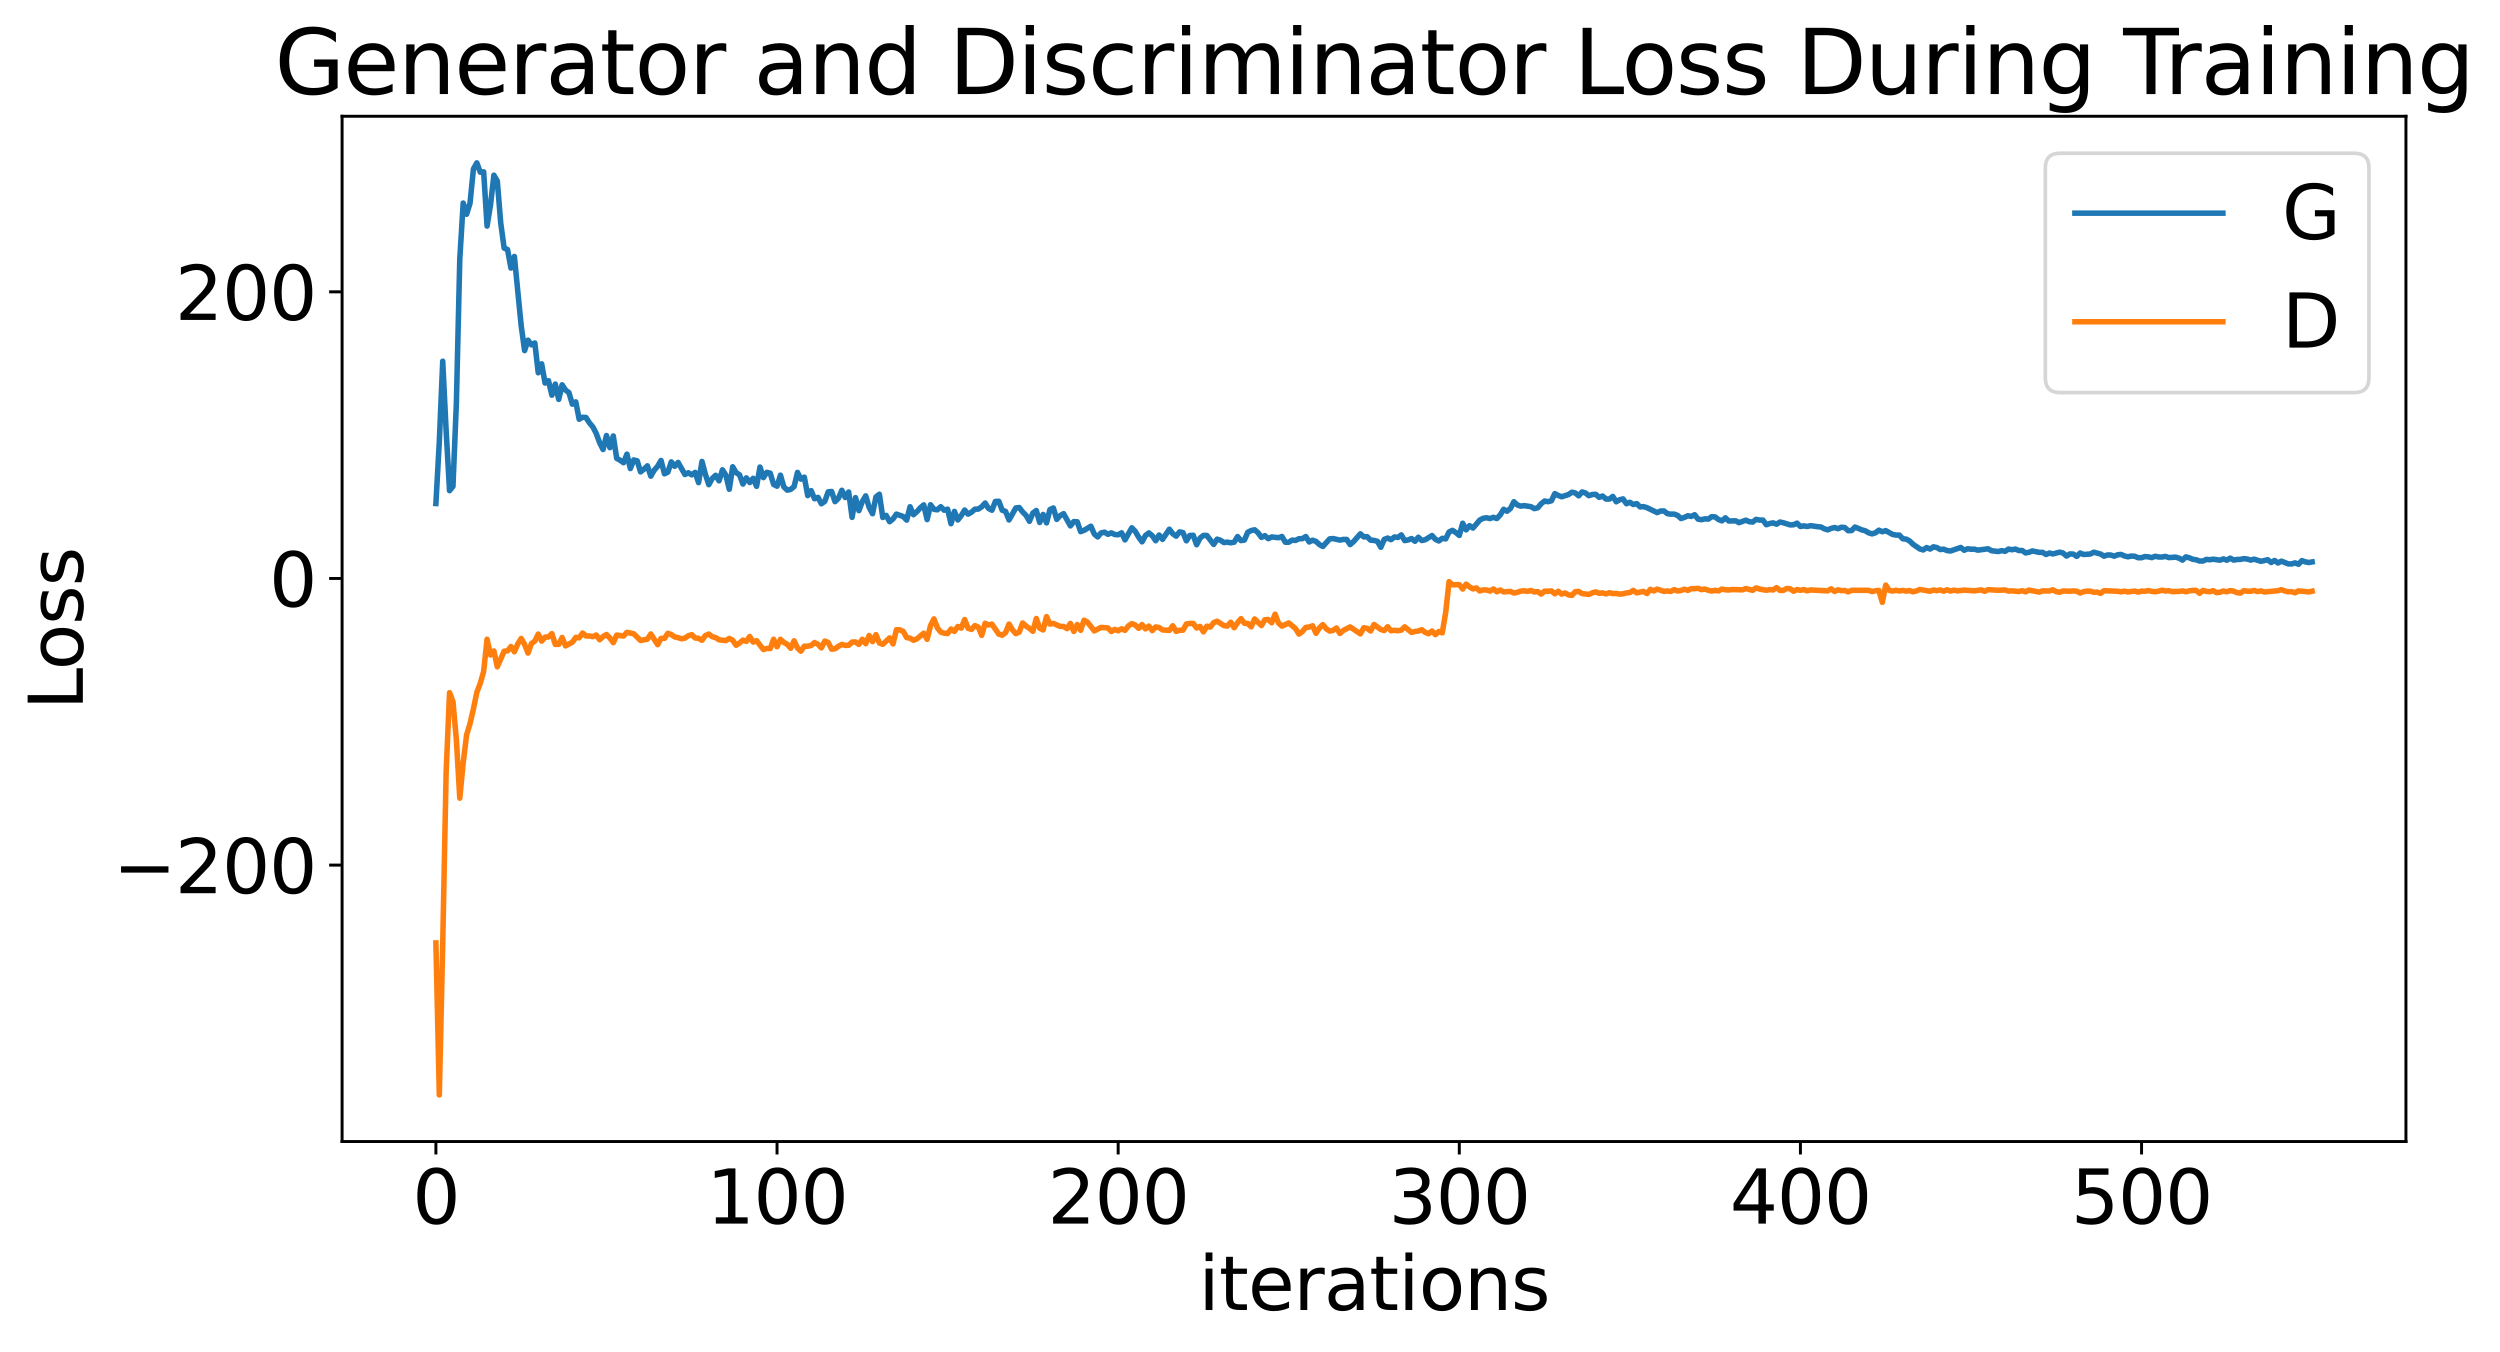 <?xml version="1.0" encoding="utf-8" standalone="no"?>
<!DOCTYPE svg PUBLIC "-//W3C//DTD SVG 1.1//EN"
  "http://www.w3.org/Graphics/SVG/1.1/DTD/svg11.dtd">
<svg xmlns:xlink="http://www.w3.org/1999/xlink" width="675.923pt" height="365.549pt" viewBox="0 0 675.923 365.549" xmlns="http://www.w3.org/2000/svg" version="1.1">
 <defs>
  <style type="text/css">*{stroke-linejoin: round; stroke-linecap: butt}</style>
 </defs>
 <g id="figure_1">
  <g id="patch_1">
   <path d="M 0 365.549 
L 675.923 365.549 
L 675.923 -0 
L 0 -0 
z
" style="fill: #ffffff"/>
  </g>
  <g id="axes_1">
   <g id="patch_2">
    <path d="M 92.491 308.636 
L 650.491 308.636 
L 650.491 31.436 
L 92.491 31.436 
z
" style="fill: #ffffff"/>
   </g>
   <g id="matplotlib.axis_1">
    <g id="xtick_1">
     <g id="line2d_1">
      <defs>
       <path id="m4fc49d8e8e" d="M 0 0 
L 0 3.5 
" style="stroke: #000000; stroke-width: 0.8"/>
      </defs>
      <g>
       <use xlink:href="#m4fc49d8e8e" x="117.854" y="308.636" style="stroke: #000000; stroke-width: 0.8"/>
      </g>
     </g>
     <g id="text_1">
      <!-- 0 -->
      <g transform="translate(111.492 330.833) scale(0.2 -0.2)">
       <defs>
        <path id="DejaVuSans-30" d="M 2034 4250 
Q 1547 4250 1301 3770 
Q 1056 3291 1056 2328 
Q 1056 1369 1301 889 
Q 1547 409 2034 409 
Q 2525 409 2770 889 
Q 3016 1369 3016 2328 
Q 3016 3291 2770 3770 
Q 2525 4250 2034 4250 
z
M 2034 4750 
Q 2819 4750 3233 4129 
Q 3647 3509 3647 2328 
Q 3647 1150 3233 529 
Q 2819 -91 2034 -91 
Q 1250 -91 836 529 
Q 422 1150 422 2328 
Q 422 3509 836 4129 
Q 1250 4750 2034 4750 
z
" transform="scale(0.016)"/>
       </defs>
       <use xlink:href="#DejaVuSans-30"/>
      </g>
     </g>
    </g>
    <g id="xtick_2">
     <g id="line2d_2">
      <g>
       <use xlink:href="#m4fc49d8e8e" x="210.086" y="308.636" style="stroke: #000000; stroke-width: 0.8"/>
      </g>
     </g>
     <g id="text_2">
      <!-- 100 -->
      <g transform="translate(190.998 330.833) scale(0.2 -0.2)">
       <defs>
        <path id="DejaVuSans-31" d="M 794 531 
L 1825 531 
L 1825 4091 
L 703 3866 
L 703 4441 
L 1819 4666 
L 2450 4666 
L 2450 531 
L 3481 531 
L 3481 0 
L 794 0 
L 794 531 
z
" transform="scale(0.016)"/>
       </defs>
       <use xlink:href="#DejaVuSans-31"/>
       <use xlink:href="#DejaVuSans-30" x="63.623"/>
       <use xlink:href="#DejaVuSans-30" x="127.246"/>
      </g>
     </g>
    </g>
    <g id="xtick_3">
     <g id="line2d_3">
      <g>
       <use xlink:href="#m4fc49d8e8e" x="302.317" y="308.636" style="stroke: #000000; stroke-width: 0.8"/>
      </g>
     </g>
     <g id="text_3">
      <!-- 200 -->
      <g transform="translate(283.23 330.833) scale(0.2 -0.2)">
       <defs>
        <path id="DejaVuSans-32" d="M 1228 531 
L 3431 531 
L 3431 0 
L 469 0 
L 469 531 
Q 828 903 1448 1529 
Q 2069 2156 2228 2338 
Q 2531 2678 2651 2914 
Q 2772 3150 2772 3378 
Q 2772 3750 2511 3984 
Q 2250 4219 1831 4219 
Q 1534 4219 1204 4116 
Q 875 4013 500 3803 
L 500 4441 
Q 881 4594 1212 4672 
Q 1544 4750 1819 4750 
Q 2544 4750 2975 4387 
Q 3406 4025 3406 3419 
Q 3406 3131 3298 2873 
Q 3191 2616 2906 2266 
Q 2828 2175 2409 1742 
Q 1991 1309 1228 531 
z
" transform="scale(0.016)"/>
       </defs>
       <use xlink:href="#DejaVuSans-32"/>
       <use xlink:href="#DejaVuSans-30" x="63.623"/>
       <use xlink:href="#DejaVuSans-30" x="127.246"/>
      </g>
     </g>
    </g>
    <g id="xtick_4">
     <g id="line2d_4">
      <g>
       <use xlink:href="#m4fc49d8e8e" x="394.548" y="308.636" style="stroke: #000000; stroke-width: 0.8"/>
      </g>
     </g>
     <g id="text_4">
      <!-- 300 -->
      <g transform="translate(375.461 330.833) scale(0.2 -0.2)">
       <defs>
        <path id="DejaVuSans-33" d="M 2597 2516 
Q 3050 2419 3304 2112 
Q 3559 1806 3559 1356 
Q 3559 666 3084 287 
Q 2609 -91 1734 -91 
Q 1441 -91 1130 -33 
Q 819 25 488 141 
L 488 750 
Q 750 597 1062 519 
Q 1375 441 1716 441 
Q 2309 441 2620 675 
Q 2931 909 2931 1356 
Q 2931 1769 2642 2001 
Q 2353 2234 1838 2234 
L 1294 2234 
L 1294 2753 
L 1863 2753 
Q 2328 2753 2575 2939 
Q 2822 3125 2822 3475 
Q 2822 3834 2567 4026 
Q 2313 4219 1838 4219 
Q 1578 4219 1281 4162 
Q 984 4106 628 3988 
L 628 4550 
Q 988 4650 1302 4700 
Q 1616 4750 1894 4750 
Q 2613 4750 3031 4423 
Q 3450 4097 3450 3541 
Q 3450 3153 3228 2886 
Q 3006 2619 2597 2516 
z
" transform="scale(0.016)"/>
       </defs>
       <use xlink:href="#DejaVuSans-33"/>
       <use xlink:href="#DejaVuSans-30" x="63.623"/>
       <use xlink:href="#DejaVuSans-30" x="127.246"/>
      </g>
     </g>
    </g>
    <g id="xtick_5">
     <g id="line2d_5">
      <g>
       <use xlink:href="#m4fc49d8e8e" x="486.78" y="308.636" style="stroke: #000000; stroke-width: 0.8"/>
      </g>
     </g>
     <g id="text_5">
      <!-- 400 -->
      <g transform="translate(467.692 330.833) scale(0.2 -0.2)">
       <defs>
        <path id="DejaVuSans-34" d="M 2419 4116 
L 825 1625 
L 2419 1625 
L 2419 4116 
z
M 2253 4666 
L 3047 4666 
L 3047 1625 
L 3713 1625 
L 3713 1100 
L 3047 1100 
L 3047 0 
L 2419 0 
L 2419 1100 
L 313 1100 
L 313 1709 
L 2253 4666 
z
" transform="scale(0.016)"/>
       </defs>
       <use xlink:href="#DejaVuSans-34"/>
       <use xlink:href="#DejaVuSans-30" x="63.623"/>
       <use xlink:href="#DejaVuSans-30" x="127.246"/>
      </g>
     </g>
    </g>
    <g id="xtick_6">
     <g id="line2d_6">
      <g>
       <use xlink:href="#m4fc49d8e8e" x="579.011" y="308.636" style="stroke: #000000; stroke-width: 0.8"/>
      </g>
     </g>
     <g id="text_6">
      <!-- 500 -->
      <g transform="translate(559.924 330.833) scale(0.2 -0.2)">
       <defs>
        <path id="DejaVuSans-35" d="M 691 4666 
L 3169 4666 
L 3169 4134 
L 1269 4134 
L 1269 2991 
Q 1406 3038 1543 3061 
Q 1681 3084 1819 3084 
Q 2600 3084 3056 2656 
Q 3513 2228 3513 1497 
Q 3513 744 3044 326 
Q 2575 -91 1722 -91 
Q 1428 -91 1123 -41 
Q 819 9 494 109 
L 494 744 
Q 775 591 1075 516 
Q 1375 441 1709 441 
Q 2250 441 2565 725 
Q 2881 1009 2881 1497 
Q 2881 1984 2565 2268 
Q 2250 2553 1709 2553 
Q 1456 2553 1204 2497 
Q 953 2441 691 2322 
L 691 4666 
z
" transform="scale(0.016)"/>
       </defs>
       <use xlink:href="#DejaVuSans-35"/>
       <use xlink:href="#DejaVuSans-30" x="63.623"/>
       <use xlink:href="#DejaVuSans-30" x="127.246"/>
      </g>
     </g>
    </g>
    <g id="text_7">
     <!-- iterations -->
     <g transform="translate(324.036 354.189) scale(0.2 -0.2)">
      <defs>
       <path id="DejaVuSans-69" d="M 603 3500 
L 1178 3500 
L 1178 0 
L 603 0 
L 603 3500 
z
M 603 4863 
L 1178 4863 
L 1178 4134 
L 603 4134 
L 603 4863 
z
" transform="scale(0.016)"/>
       <path id="DejaVuSans-74" d="M 1172 4494 
L 1172 3500 
L 2356 3500 
L 2356 3053 
L 1172 3053 
L 1172 1153 
Q 1172 725 1289 603 
Q 1406 481 1766 481 
L 2356 481 
L 2356 0 
L 1766 0 
Q 1100 0 847 248 
Q 594 497 594 1153 
L 594 3053 
L 172 3053 
L 172 3500 
L 594 3500 
L 594 4494 
L 1172 4494 
z
" transform="scale(0.016)"/>
       <path id="DejaVuSans-65" d="M 3597 1894 
L 3597 1613 
L 953 1613 
Q 991 1019 1311 708 
Q 1631 397 2203 397 
Q 2534 397 2845 478 
Q 3156 559 3463 722 
L 3463 178 
Q 3153 47 2828 -22 
Q 2503 -91 2169 -91 
Q 1331 -91 842 396 
Q 353 884 353 1716 
Q 353 2575 817 3079 
Q 1281 3584 2069 3584 
Q 2775 3584 3186 3129 
Q 3597 2675 3597 1894 
z
M 3022 2063 
Q 3016 2534 2758 2815 
Q 2500 3097 2075 3097 
Q 1594 3097 1305 2825 
Q 1016 2553 972 2059 
L 3022 2063 
z
" transform="scale(0.016)"/>
       <path id="DejaVuSans-72" d="M 2631 2963 
Q 2534 3019 2420 3045 
Q 2306 3072 2169 3072 
Q 1681 3072 1420 2755 
Q 1159 2438 1159 1844 
L 1159 0 
L 581 0 
L 581 3500 
L 1159 3500 
L 1159 2956 
Q 1341 3275 1631 3429 
Q 1922 3584 2338 3584 
Q 2397 3584 2469 3576 
Q 2541 3569 2628 3553 
L 2631 2963 
z
" transform="scale(0.016)"/>
       <path id="DejaVuSans-61" d="M 2194 1759 
Q 1497 1759 1228 1600 
Q 959 1441 959 1056 
Q 959 750 1161 570 
Q 1363 391 1709 391 
Q 2188 391 2477 730 
Q 2766 1069 2766 1631 
L 2766 1759 
L 2194 1759 
z
M 3341 1997 
L 3341 0 
L 2766 0 
L 2766 531 
Q 2569 213 2275 61 
Q 1981 -91 1556 -91 
Q 1019 -91 701 211 
Q 384 513 384 1019 
Q 384 1609 779 1909 
Q 1175 2209 1959 2209 
L 2766 2209 
L 2766 2266 
Q 2766 2663 2505 2880 
Q 2244 3097 1772 3097 
Q 1472 3097 1187 3025 
Q 903 2953 641 2809 
L 641 3341 
Q 956 3463 1253 3523 
Q 1550 3584 1831 3584 
Q 2591 3584 2966 3190 
Q 3341 2797 3341 1997 
z
" transform="scale(0.016)"/>
       <path id="DejaVuSans-6f" d="M 1959 3097 
Q 1497 3097 1228 2736 
Q 959 2375 959 1747 
Q 959 1119 1226 758 
Q 1494 397 1959 397 
Q 2419 397 2687 759 
Q 2956 1122 2956 1747 
Q 2956 2369 2687 2733 
Q 2419 3097 1959 3097 
z
M 1959 3584 
Q 2709 3584 3137 3096 
Q 3566 2609 3566 1747 
Q 3566 888 3137 398 
Q 2709 -91 1959 -91 
Q 1206 -91 779 398 
Q 353 888 353 1747 
Q 353 2609 779 3096 
Q 1206 3584 1959 3584 
z
" transform="scale(0.016)"/>
       <path id="DejaVuSans-6e" d="M 3513 2113 
L 3513 0 
L 2938 0 
L 2938 2094 
Q 2938 2591 2744 2837 
Q 2550 3084 2163 3084 
Q 1697 3084 1428 2787 
Q 1159 2491 1159 1978 
L 1159 0 
L 581 0 
L 581 3500 
L 1159 3500 
L 1159 2956 
Q 1366 3272 1645 3428 
Q 1925 3584 2291 3584 
Q 2894 3584 3203 3211 
Q 3513 2838 3513 2113 
z
" transform="scale(0.016)"/>
       <path id="DejaVuSans-73" d="M 2834 3397 
L 2834 2853 
Q 2591 2978 2328 3040 
Q 2066 3103 1784 3103 
Q 1356 3103 1142 2972 
Q 928 2841 928 2578 
Q 928 2378 1081 2264 
Q 1234 2150 1697 2047 
L 1894 2003 
Q 2506 1872 2764 1633 
Q 3022 1394 3022 966 
Q 3022 478 2636 193 
Q 2250 -91 1575 -91 
Q 1294 -91 989 -36 
Q 684 19 347 128 
L 347 722 
Q 666 556 975 473 
Q 1284 391 1588 391 
Q 1994 391 2212 530 
Q 2431 669 2431 922 
Q 2431 1156 2273 1281 
Q 2116 1406 1581 1522 
L 1381 1569 
Q 847 1681 609 1914 
Q 372 2147 372 2553 
Q 372 3047 722 3315 
Q 1072 3584 1716 3584 
Q 2034 3584 2315 3537 
Q 2597 3491 2834 3397 
z
" transform="scale(0.016)"/>
      </defs>
      <use xlink:href="#DejaVuSans-69"/>
      <use xlink:href="#DejaVuSans-74" x="27.783"/>
      <use xlink:href="#DejaVuSans-65" x="66.992"/>
      <use xlink:href="#DejaVuSans-72" x="128.516"/>
      <use xlink:href="#DejaVuSans-61" x="169.629"/>
      <use xlink:href="#DejaVuSans-74" x="230.908"/>
      <use xlink:href="#DejaVuSans-69" x="270.117"/>
      <use xlink:href="#DejaVuSans-6f" x="297.9"/>
      <use xlink:href="#DejaVuSans-6e" x="359.082"/>
      <use xlink:href="#DejaVuSans-73" x="422.461"/>
     </g>
    </g>
   </g>
   <g id="matplotlib.axis_2">
    <g id="ytick_1">
     <g id="line2d_7">
      <defs>
       <path id="m4302d585a6" d="M 0 0 
L -3.5 0 
" style="stroke: #000000; stroke-width: 0.8"/>
      </defs>
      <g>
       <use xlink:href="#m4302d585a6" x="92.491" y="233.899" style="stroke: #000000; stroke-width: 0.8"/>
      </g>
     </g>
     <g id="text_8">
      <!-- −200 -->
      <g transform="translate(30.556 241.498) scale(0.2 -0.2)">
       <defs>
        <path id="DejaVuSans-2212" d="M 678 2272 
L 4684 2272 
L 4684 1741 
L 678 1741 
L 678 2272 
z
" transform="scale(0.016)"/>
       </defs>
       <use xlink:href="#DejaVuSans-2212"/>
       <use xlink:href="#DejaVuSans-32" x="83.789"/>
       <use xlink:href="#DejaVuSans-30" x="147.412"/>
       <use xlink:href="#DejaVuSans-30" x="211.035"/>
      </g>
     </g>
    </g>
    <g id="ytick_2">
     <g id="line2d_8">
      <g>
       <use xlink:href="#m4302d585a6" x="92.491" y="156.401" style="stroke: #000000; stroke-width: 0.8"/>
      </g>
     </g>
     <g id="text_9">
      <!-- 0 -->
      <g transform="translate(72.766 163.999) scale(0.2 -0.2)">
       <use xlink:href="#DejaVuSans-30"/>
      </g>
     </g>
    </g>
    <g id="ytick_3">
     <g id="line2d_9">
      <g>
       <use xlink:href="#m4302d585a6" x="92.491" y="78.903" style="stroke: #000000; stroke-width: 0.8"/>
      </g>
     </g>
     <g id="text_10">
      <!-- 200 -->
      <g transform="translate(47.316 86.501) scale(0.2 -0.2)">
       <use xlink:href="#DejaVuSans-32"/>
       <use xlink:href="#DejaVuSans-30" x="63.623"/>
       <use xlink:href="#DejaVuSans-30" x="127.246"/>
      </g>
     </g>
    </g>
    <g id="text_11">
     <!-- Loss -->
     <g transform="translate(22.397 191.971) rotate(-90) scale(0.2 -0.2)">
      <defs>
       <path id="DejaVuSans-4c" d="M 628 4666 
L 1259 4666 
L 1259 531 
L 3531 531 
L 3531 0 
L 628 0 
L 628 4666 
z
" transform="scale(0.016)"/>
      </defs>
      <use xlink:href="#DejaVuSans-4c"/>
      <use xlink:href="#DejaVuSans-6f" x="53.963"/>
      <use xlink:href="#DejaVuSans-73" x="115.145"/>
      <use xlink:href="#DejaVuSans-73" x="167.244"/>
     </g>
    </g>
   </g>
   <g id="line2d_10">
    <path d="M 117.854 136.14 
L 118.777 119.386 
L 119.699 97.659 
L 120.621 116.435 
L 121.544 132.665 
L 122.466 131.502 
L 123.388 109.075 
L 124.31 70.057 
L 125.233 54.902 
L 126.155 57.927 
L 127.077 54.949 
L 128 45.68 
L 128.922 44.036 
L 129.844 46.554 
L 130.767 46.465 
L 131.689 61.121 
L 132.611 55.452 
L 133.534 47.372 
L 134.456 48.944 
L 135.378 60.277 
L 136.301 67.071 
L 137.223 67.467 
L 138.145 72.478 
L 139.067 69.343 
L 140.912 88.049 
L 141.834 94.791 
L 142.757 91.969 
L 143.679 93.23 
L 144.601 92.73 
L 145.524 100.784 
L 146.446 98.378 
L 147.368 103.556 
L 148.291 102.927 
L 149.213 106.844 
L 150.135 103.849 
L 151.058 107.982 
L 151.98 104.046 
L 152.902 105.455 
L 153.825 106.16 
L 154.747 109.28 
L 155.669 108.658 
L 156.591 113.349 
L 157.514 112.803 
L 158.436 112.887 
L 159.358 114.323 
L 160.281 115.419 
L 161.203 117.193 
L 162.125 119.699 
L 163.048 121.53 
L 163.97 117.759 
L 164.892 121.031 
L 165.815 117.875 
L 166.737 123.929 
L 167.659 124.438 
L 168.582 125.099 
L 169.504 122.79 
L 170.426 126.681 
L 171.348 124.354 
L 172.271 124.599 
L 173.193 127.579 
L 174.115 126.844 
L 175.038 125.95 
L 175.96 128.74 
L 176.882 127.12 
L 177.805 126.067 
L 178.727 124.5 
L 179.649 128.1 
L 180.572 127.649 
L 181.494 124.881 
L 182.416 126.072 
L 183.339 125.034 
L 185.183 128.292 
L 186.106 127.82 
L 187.028 128.384 
L 187.95 127.725 
L 188.872 130.487 
L 189.795 124.764 
L 190.717 128.249 
L 191.639 131.038 
L 192.562 129.37 
L 193.484 128.508 
L 194.406 129.993 
L 195.329 127.025 
L 196.251 128.463 
L 197.173 132.281 
L 198.096 126.205 
L 199.018 127.787 
L 199.94 128.366 
L 200.863 130.871 
L 201.785 129.202 
L 202.707 130.455 
L 203.629 129.325 
L 204.552 131.487 
L 205.474 126.281 
L 206.396 129.134 
L 207.319 127.715 
L 208.241 127.934 
L 209.163 130.968 
L 210.086 131.452 
L 211.008 128.474 
L 211.93 131.652 
L 212.853 132.517 
L 213.775 132.328 
L 214.697 131.551 
L 215.62 127.72 
L 216.542 129.542 
L 217.464 129.013 
L 218.386 133.998 
L 219.309 132.653 
L 220.231 134.847 
L 221.153 134.467 
L 222.076 136.2 
L 222.998 135.547 
L 223.92 132.984 
L 224.843 132.882 
L 225.765 135.628 
L 226.687 134.707 
L 227.61 132.555 
L 228.532 134.507 
L 229.454 133.026 
L 230.377 139.876 
L 231.299 134.537 
L 232.221 138.061 
L 233.144 135.611 
L 234.066 134.071 
L 234.988 137.174 
L 235.91 138.894 
L 236.833 134.347 
L 237.755 133.629 
L 238.677 139.905 
L 239.6 139.352 
L 240.522 141.054 
L 241.444 140.309 
L 242.367 138.999 
L 244.211 139.654 
L 245.134 140.618 
L 246.056 137.012 
L 246.978 139.155 
L 247.901 138.343 
L 248.823 137.298 
L 249.745 136.511 
L 250.667 140.474 
L 251.59 136.475 
L 252.512 137.702 
L 253.434 137.835 
L 254.357 137.004 
L 255.279 137.95 
L 256.201 137.668 
L 257.124 141.592 
L 258.046 138.274 
L 258.968 140.583 
L 259.891 139.393 
L 260.813 137.904 
L 261.735 139.008 
L 262.658 138.483 
L 263.58 137.668 
L 264.502 137.641 
L 265.425 137.022 
L 266.347 136.006 
L 267.269 137.474 
L 268.191 137.945 
L 269.114 135.58 
L 270.036 135.523 
L 270.958 137.943 
L 271.881 138.274 
L 272.803 140.578 
L 274.648 137.335 
L 275.57 137.226 
L 276.492 138.423 
L 277.415 139.345 
L 278.337 140.936 
L 279.259 138.706 
L 280.182 138.032 
L 281.104 141.259 
L 282.026 139.099 
L 282.948 141.37 
L 283.871 137.772 
L 284.793 137.348 
L 285.715 140.418 
L 286.638 139.414 
L 287.56 138.879 
L 289.405 142.185 
L 290.327 141.025 
L 291.249 141.072 
L 292.172 143.736 
L 293.094 143.389 
L 294.939 142.272 
L 295.861 144.384 
L 296.783 145.164 
L 297.706 144.087 
L 298.628 143.884 
L 299.55 144.458 
L 300.472 144.067 
L 301.395 144.523 
L 302.317 144.576 
L 303.239 144.057 
L 304.162 145.965 
L 306.006 142.713 
L 306.929 143.652 
L 307.851 145.213 
L 308.773 146.492 
L 309.696 144.781 
L 310.618 144.082 
L 311.54 144.852 
L 312.463 146.19 
L 313.385 144.657 
L 314.307 145.826 
L 316.152 143.08 
L 317.074 144.296 
L 317.996 144.961 
L 318.919 143.809 
L 319.841 143.998 
L 320.763 146.216 
L 321.686 144.777 
L 322.608 144.719 
L 323.53 147.279 
L 324.453 145.481 
L 325.375 144.759 
L 326.297 144.778 
L 328.142 147.196 
L 329.064 145.772 
L 329.986 146.071 
L 330.909 146.691 
L 331.831 146.572 
L 332.753 146.758 
L 333.676 146.584 
L 334.598 145.073 
L 335.52 146.164 
L 336.443 146.019 
L 337.365 143.898 
L 338.287 143.448 
L 339.21 143.243 
L 340.132 144.034 
L 341.054 145.291 
L 341.977 144.827 
L 342.899 145.636 
L 343.821 145.168 
L 345.666 145.381 
L 346.588 145.052 
L 347.51 146.596 
L 348.433 146.597 
L 349.355 146.024 
L 350.277 146.121 
L 351.2 145.644 
L 352.122 145.637 
L 353.044 145.064 
L 353.967 146.528 
L 354.889 146.055 
L 355.811 146.379 
L 356.734 147.245 
L 357.656 147.743 
L 359.501 145.699 
L 360.423 145.614 
L 362.267 146.032 
L 363.19 145.842 
L 364.112 145.851 
L 365.034 147.242 
L 365.957 146.433 
L 367.801 144.331 
L 368.724 145.157 
L 369.646 145.113 
L 370.568 146.047 
L 371.491 146.109 
L 372.413 146.358 
L 373.335 147.967 
L 374.258 145.834 
L 375.18 145.472 
L 376.102 145.909 
L 377.025 145.176 
L 377.947 145.312 
L 378.869 144.622 
L 379.791 146.161 
L 380.714 145.989 
L 381.636 145.61 
L 382.558 146.34 
L 383.481 145.256 
L 384.403 146.137 
L 385.325 145.935 
L 387.17 144.794 
L 388.092 145.823 
L 389.015 146.259 
L 389.937 145.546 
L 390.859 145.704 
L 391.782 143.834 
L 392.704 143.393 
L 393.626 143.984 
L 394.548 144.764 
L 395.471 141.472 
L 396.393 143.258 
L 397.315 142.123 
L 398.238 142.771 
L 400.082 140.614 
L 401.005 140.124 
L 401.927 139.984 
L 402.849 140.199 
L 403.772 139.866 
L 404.694 140.192 
L 405.616 139.209 
L 406.539 137.7 
L 407.461 138.212 
L 408.383 137.473 
L 409.306 135.659 
L 410.228 136.514 
L 411.15 136.846 
L 412.072 136.709 
L 413.917 136.991 
L 414.839 137.518 
L 415.762 137.285 
L 416.684 136.197 
L 417.606 135.462 
L 418.529 135.643 
L 419.451 135.398 
L 420.373 133.459 
L 421.296 133.953 
L 422.218 134.31 
L 424.063 133.713 
L 424.985 133.074 
L 425.907 133.282 
L 426.829 134.055 
L 427.752 133.006 
L 428.674 133.292 
L 429.596 134.015 
L 430.519 133.692 
L 431.441 133.654 
L 432.363 134.464 
L 433.286 134.108 
L 434.208 134.925 
L 435.13 134.937 
L 436.053 134.225 
L 436.975 135.659 
L 437.897 135.125 
L 438.82 134.892 
L 439.742 136.185 
L 440.664 135.805 
L 441.586 136.403 
L 442.509 136.163 
L 443.431 137.044 
L 444.353 136.978 
L 445.276 137.257 
L 448.043 138.599 
L 448.965 138.164 
L 449.887 138.149 
L 450.81 138.876 
L 451.732 139.009 
L 452.654 138.997 
L 453.577 139.359 
L 454.499 140.196 
L 455.421 139.888 
L 456.344 139.446 
L 457.266 139.625 
L 458.188 139.176 
L 459.11 140.361 
L 460.033 140.508 
L 460.955 140.278 
L 461.877 140.344 
L 462.8 139.689 
L 463.722 139.764 
L 464.644 140.471 
L 465.567 140.824 
L 466.489 140.008 
L 467.411 140.868 
L 469.256 140.81 
L 470.178 141.31 
L 472.023 140.643 
L 472.945 141.05 
L 473.867 141.153 
L 474.79 140.423 
L 475.712 140.617 
L 476.634 140.614 
L 477.557 141.863 
L 478.479 141.54 
L 479.401 141.369 
L 480.324 141.728 
L 481.246 141.138 
L 482.168 141.339 
L 484.013 141.923 
L 484.935 141.879 
L 485.858 141.446 
L 486.78 142.349 
L 487.702 142.178 
L 488.625 142.347 
L 489.547 142.126 
L 491.391 142.4 
L 492.314 142.475 
L 493.236 142.971 
L 494.158 143.255 
L 495.081 142.867 
L 496.003 142.625 
L 496.925 142.94 
L 497.848 142.544 
L 498.77 142.637 
L 499.692 143.491 
L 500.615 143.441 
L 501.537 142.499 
L 503.382 143.268 
L 504.304 143.509 
L 505.226 144.054 
L 506.148 144.345 
L 507.071 144.042 
L 507.993 143.35 
L 508.915 143.767 
L 509.838 143.468 
L 511.682 144.489 
L 512.605 144.669 
L 513.527 144.672 
L 514.449 145.67 
L 515.372 145.761 
L 516.294 146.258 
L 517.216 147.141 
L 519.061 148.419 
L 519.983 148.689 
L 520.906 148.047 
L 521.828 148.449 
L 522.75 147.839 
L 523.672 148.049 
L 524.595 148.58 
L 525.517 148.473 
L 526.439 148.87 
L 527.362 148.969 
L 530.129 148.023 
L 531.051 148.769 
L 531.973 148.372 
L 532.896 148.493 
L 533.818 148.478 
L 534.74 148.748 
L 537.507 148.377 
L 538.429 148.894 
L 540.274 149.113 
L 541.196 148.87 
L 542.119 149.059 
L 543.041 148.448 
L 543.963 148.64 
L 544.886 148.444 
L 545.808 148.854 
L 546.73 148.832 
L 547.653 149.493 
L 548.575 149.321 
L 549.497 148.955 
L 551.342 149.348 
L 552.264 149.344 
L 553.186 149.915 
L 554.109 149.514 
L 555.031 149.77 
L 556.876 149.281 
L 557.798 149.529 
L 558.72 150.34 
L 559.643 149.766 
L 560.565 149.811 
L 561.487 150.424 
L 562.41 149.526 
L 563.332 149.917 
L 565.177 149.784 
L 566.099 149.298 
L 567.944 149.799 
L 568.866 150.376 
L 569.788 150.048 
L 570.71 150.062 
L 571.633 150.378 
L 572.555 149.992 
L 573.477 149.896 
L 574.4 150.321 
L 575.322 150.541 
L 576.244 150.339 
L 577.167 150.392 
L 578.089 150.799 
L 579.011 150.784 
L 579.934 150.476 
L 580.856 150.561 
L 581.778 150.767 
L 582.701 150.405 
L 583.623 150.592 
L 584.545 150.61 
L 585.467 150.436 
L 586.39 150.759 
L 588.234 150.627 
L 589.157 150.923 
L 590.079 151.434 
L 591.001 150.56 
L 591.924 150.813 
L 592.846 151.217 
L 593.768 151.339 
L 594.691 151.683 
L 595.613 151.686 
L 596.535 151.245 
L 597.458 151.34 
L 598.38 151.189 
L 600.225 151.46 
L 601.147 151.103 
L 602.069 151.463 
L 602.991 150.909 
L 603.914 151.436 
L 604.836 151.265 
L 605.758 151.239 
L 606.681 151.036 
L 607.603 151.155 
L 608.525 151.431 
L 609.448 151.183 
L 611.292 151.762 
L 613.137 151.34 
L 614.059 152.078 
L 614.982 151.541 
L 615.904 152.217 
L 616.826 151.72 
L 618.671 152.454 
L 619.593 152.475 
L 620.515 152.178 
L 621.438 152.557 
L 622.36 151.582 
L 623.282 151.907 
L 624.205 152.087 
L 625.127 151.928 
L 625.127 151.928 
" clip-path="url(#p4d0acf803a)" style="fill: none; stroke: #1f77b4; stroke-width: 1.5; stroke-linecap: square"/>
   </g>
   <g id="line2d_11">
    <path d="M 117.854 254.938 
L 118.777 296.036 
L 119.699 255.117 
L 120.621 208.813 
L 121.544 187.277 
L 122.466 189.706 
L 123.388 199.948 
L 124.31 215.798 
L 125.233 206.249 
L 126.155 198.697 
L 127.077 195.653 
L 128 191.668 
L 128.922 187.178 
L 129.844 184.772 
L 130.767 181.518 
L 131.689 172.837 
L 132.611 177.084 
L 133.534 176.002 
L 134.456 180.292 
L 136.301 176.065 
L 137.223 175.976 
L 138.145 174.803 
L 139.067 176.218 
L 139.99 174.095 
L 140.912 172.622 
L 141.834 174.243 
L 142.757 176.567 
L 143.679 173.999 
L 144.601 173.336 
L 145.524 171.438 
L 146.446 173.335 
L 147.368 172.257 
L 148.291 172.221 
L 149.213 171.318 
L 150.135 174.228 
L 151.058 174.212 
L 151.98 172.362 
L 152.902 174.628 
L 154.747 173.635 
L 155.669 172.337 
L 156.591 172.441 
L 157.514 171.153 
L 158.436 171.941 
L 159.358 171.946 
L 160.281 172.135 
L 161.203 171.688 
L 162.125 172.966 
L 163.048 172.105 
L 163.97 171.553 
L 164.892 172.492 
L 165.815 173.746 
L 166.737 171.708 
L 168.582 171.971 
L 169.504 170.97 
L 171.348 171.355 
L 173.193 173.167 
L 175.038 172.811 
L 175.96 171.41 
L 177.805 174.302 
L 178.727 172.614 
L 179.649 172.593 
L 180.572 171.223 
L 181.494 171.567 
L 182.416 172.198 
L 183.339 172.4 
L 184.261 172.719 
L 185.183 172.529 
L 186.106 171.88 
L 187.028 171.605 
L 187.95 172.486 
L 188.872 172.589 
L 189.795 173.111 
L 190.717 171.825 
L 191.639 171.428 
L 192.562 172.135 
L 193.484 172.388 
L 194.406 172.99 
L 196.251 173.197 
L 197.173 172.616 
L 198.096 173.117 
L 199.018 174.451 
L 199.94 173.849 
L 200.863 173.067 
L 201.785 173.406 
L 202.707 172.091 
L 203.629 173.6 
L 204.552 173.205 
L 206.396 175.601 
L 207.319 175.336 
L 208.241 175.347 
L 209.163 172.839 
L 210.086 174.866 
L 211.008 172.849 
L 211.93 173.692 
L 212.853 174.198 
L 213.775 175.266 
L 214.697 173.254 
L 215.62 175.196 
L 216.542 176.064 
L 217.464 174.711 
L 218.386 174.717 
L 219.309 174.534 
L 220.231 173.717 
L 221.153 174.202 
L 222.076 175.168 
L 222.998 173.33 
L 223.92 173.708 
L 224.843 175.513 
L 225.765 175.413 
L 226.687 174.743 
L 227.61 174.236 
L 228.532 174.495 
L 229.454 174.458 
L 230.377 173.598 
L 231.299 173.557 
L 232.221 174.227 
L 233.144 172.842 
L 234.066 174.034 
L 234.988 171.827 
L 235.91 173.467 
L 236.833 171.591 
L 237.755 173.837 
L 238.677 174.197 
L 240.522 172.478 
L 241.444 174.106 
L 242.367 170.267 
L 243.289 170.282 
L 244.211 170.728 
L 245.134 172.379 
L 246.056 172.545 
L 246.978 173.107 
L 247.901 172.728 
L 249.745 171.207 
L 250.667 172.857 
L 251.59 169.133 
L 252.512 167.331 
L 253.434 169.746 
L 254.357 170.899 
L 255.279 171.197 
L 256.201 171.291 
L 257.124 170.066 
L 258.046 170.702 
L 258.968 169.389 
L 259.891 169.828 
L 260.813 167.509 
L 261.735 169.868 
L 262.658 170.174 
L 263.58 169.14 
L 264.502 169.549 
L 265.425 171.784 
L 266.347 168.518 
L 267.269 168.988 
L 268.191 168.75 
L 270.036 171.451 
L 270.958 171.729 
L 271.881 171.055 
L 272.803 168.73 
L 273.725 170.262 
L 274.648 171.317 
L 275.57 170.892 
L 276.492 168.434 
L 277.415 169.293 
L 278.337 169.887 
L 279.259 170.686 
L 280.182 167.229 
L 281.104 169.86 
L 282.026 170.316 
L 282.948 166.725 
L 283.871 168.727 
L 284.793 168.559 
L 286.638 169.359 
L 287.56 169.37 
L 288.482 169.962 
L 289.405 168.556 
L 290.327 170.719 
L 291.249 168.861 
L 292.172 170.408 
L 293.094 167.685 
L 294.016 168.199 
L 295.861 170.578 
L 297.706 169.629 
L 299.55 169.776 
L 300.472 170.736 
L 301.395 170.17 
L 302.317 170.534 
L 303.239 170.004 
L 304.162 170.423 
L 305.084 169.233 
L 306.006 168.608 
L 306.929 168.982 
L 307.851 169.866 
L 308.773 168.867 
L 309.696 170.029 
L 310.618 169.272 
L 311.54 170.494 
L 312.463 169.512 
L 313.385 169.666 
L 314.307 170.313 
L 316.152 170.442 
L 317.074 169.194 
L 317.996 170.7 
L 318.919 170.408 
L 319.841 170.391 
L 320.763 168.708 
L 321.686 168.568 
L 322.608 168.555 
L 323.53 169.783 
L 324.453 169.375 
L 325.375 170.829 
L 326.297 169.301 
L 327.22 169.558 
L 328.142 168.335 
L 329.064 167.962 
L 330.909 169.138 
L 331.831 169.273 
L 332.753 168.227 
L 333.676 169.717 
L 334.598 168.361 
L 335.52 167.265 
L 336.443 168.508 
L 337.365 168.569 
L 338.287 169.474 
L 339.21 167.353 
L 341.054 169.124 
L 341.977 167.556 
L 342.899 167.498 
L 343.821 168.373 
L 344.744 166.058 
L 345.666 168.456 
L 346.588 169.284 
L 348.433 168.434 
L 350.277 169.942 
L 351.2 171.443 
L 352.122 170.744 
L 353.044 169.635 
L 353.967 169.532 
L 354.889 169.192 
L 355.811 171.22 
L 356.734 169.751 
L 357.656 168.883 
L 358.578 169.998 
L 359.501 170.62 
L 360.423 170.429 
L 361.345 169.789 
L 362.267 171.271 
L 363.19 170.455 
L 365.034 169.501 
L 367.801 171.379 
L 368.724 169.724 
L 369.646 169.908 
L 370.568 170.598 
L 371.491 168.846 
L 373.335 170.197 
L 374.258 170.477 
L 375.18 169.453 
L 376.102 170.539 
L 377.025 170.414 
L 377.947 170.541 
L 378.869 170.364 
L 379.791 169.476 
L 381.636 170.988 
L 382.558 170.72 
L 383.481 170.611 
L 384.403 170.251 
L 385.325 170.984 
L 386.248 171.334 
L 387.17 170.607 
L 388.092 171.595 
L 389.015 170.748 
L 389.937 171.102 
L 390.859 165.668 
L 391.782 157.26 
L 392.704 158.109 
L 394.548 158.065 
L 395.471 159.253 
L 396.393 157.933 
L 397.315 158.683 
L 398.238 159.217 
L 399.16 158.952 
L 400.082 159.774 
L 401.005 159.497 
L 401.927 159.514 
L 402.849 159.81 
L 403.772 159.243 
L 404.694 159.991 
L 405.616 159.521 
L 406.539 160.026 
L 408.383 159.908 
L 409.306 160.33 
L 410.228 160.155 
L 411.15 159.819 
L 412.072 159.735 
L 412.995 159.897 
L 413.917 159.638 
L 414.839 160.053 
L 415.762 159.949 
L 416.684 160.615 
L 417.606 159.828 
L 418.529 159.866 
L 419.451 159.767 
L 420.373 160.545 
L 421.296 159.858 
L 422.218 160.629 
L 423.14 160.316 
L 424.063 160.832 
L 424.985 160.979 
L 425.907 159.986 
L 426.829 159.913 
L 427.752 160.488 
L 429.596 160.707 
L 430.519 160.287 
L 431.441 160.027 
L 432.363 160.417 
L 433.286 160.304 
L 434.208 160.573 
L 435.13 160.25 
L 436.053 160.492 
L 436.975 160.433 
L 437.897 160.644 
L 438.82 160.544 
L 439.742 160.313 
L 440.664 160.211 
L 441.586 159.614 
L 442.509 160.273 
L 444.353 159.907 
L 445.276 160.475 
L 446.198 159.343 
L 447.12 159.78 
L 448.043 159.274 
L 449.887 159.9 
L 450.81 159.765 
L 451.732 159.897 
L 452.654 159.424 
L 453.577 159.792 
L 454.499 159.647 
L 455.421 159.298 
L 456.344 159.625 
L 457.266 159.153 
L 458.188 159.176 
L 459.11 159.065 
L 460.033 159.419 
L 460.955 159.254 
L 461.877 159.601 
L 462.8 159.801 
L 463.722 159.61 
L 464.644 159.768 
L 465.567 159.258 
L 466.489 159.465 
L 467.411 159.516 
L 468.334 159.39 
L 471.101 159.477 
L 472.023 159.131 
L 473.867 159.604 
L 474.79 158.947 
L 475.712 159.258 
L 477.557 159.591 
L 478.479 159.406 
L 479.401 159.504 
L 480.324 158.877 
L 481.246 159.628 
L 482.168 159.631 
L 483.091 159.097 
L 484.013 159.192 
L 484.935 159.852 
L 485.858 159.4 
L 486.78 159.601 
L 487.702 159.4 
L 488.625 159.734 
L 489.547 159.494 
L 491.391 159.609 
L 494.158 159.753 
L 495.081 159.199 
L 496.003 159.908 
L 496.925 159.466 
L 497.848 159.7 
L 498.77 159.645 
L 499.692 160.02 
L 500.615 159.596 
L 505.226 159.607 
L 506.148 159.948 
L 507.071 159.72 
L 507.993 159.649 
L 508.915 162.849 
L 509.838 158.196 
L 510.76 159.594 
L 511.682 159.817 
L 512.605 159.586 
L 513.527 159.791 
L 514.449 159.62 
L 515.372 159.814 
L 516.294 159.681 
L 517.216 159.995 
L 518.139 159.769 
L 519.061 159.373 
L 521.828 159.861 
L 522.75 159.527 
L 523.672 159.691 
L 524.595 159.505 
L 525.517 159.835 
L 526.439 159.45 
L 527.362 159.813 
L 528.284 159.551 
L 529.206 159.758 
L 531.051 159.55 
L 532.896 159.684 
L 533.818 159.744 
L 535.663 159.493 
L 536.585 159.886 
L 537.507 159.426 
L 540.274 159.598 
L 542.119 159.507 
L 543.041 159.821 
L 543.963 159.745 
L 545.808 159.927 
L 546.73 159.715 
L 547.653 160.015 
L 548.575 159.539 
L 551.342 160.086 
L 552.264 159.751 
L 554.109 159.786 
L 555.031 159.464 
L 555.953 159.98 
L 556.876 160.123 
L 557.798 159.784 
L 559.643 159.852 
L 560.565 159.765 
L 561.487 159.85 
L 562.41 160.332 
L 563.332 159.972 
L 564.254 159.825 
L 565.177 159.831 
L 566.099 160.13 
L 567.021 160.085 
L 567.944 160.429 
L 568.866 159.703 
L 572.555 159.86 
L 573.477 160.021 
L 574.4 159.838 
L 575.322 160.045 
L 577.167 159.803 
L 578.089 160.081 
L 579.011 159.821 
L 579.934 159.863 
L 580.856 159.664 
L 581.778 159.892 
L 582.701 159.991 
L 583.623 159.846 
L 584.545 159.565 
L 585.467 159.79 
L 586.39 159.711 
L 587.312 159.947 
L 589.157 159.906 
L 590.079 159.76 
L 591.001 159.992 
L 591.924 159.744 
L 592.846 159.623 
L 593.768 159.635 
L 594.691 160.405 
L 595.613 159.638 
L 596.535 159.889 
L 597.458 159.978 
L 598.38 159.697 
L 599.302 160.236 
L 600.225 160.1 
L 601.147 159.79 
L 602.069 160.004 
L 602.991 159.662 
L 603.914 159.831 
L 604.836 160.245 
L 605.758 160.342 
L 606.681 159.688 
L 607.603 159.846 
L 608.525 159.855 
L 609.448 159.646 
L 610.37 159.946 
L 611.292 159.754 
L 612.215 160.061 
L 615.904 159.708 
L 616.826 159.434 
L 617.748 159.783 
L 618.671 159.986 
L 619.593 159.963 
L 620.515 160.27 
L 621.438 159.757 
L 624.205 160.045 
L 625.127 159.838 
L 625.127 159.838 
" clip-path="url(#p4d0acf803a)" style="fill: none; stroke: #ff7f0e; stroke-width: 1.5; stroke-linecap: square"/>
   </g>
   <g id="patch_3">
    <path d="M 92.491 308.636 
L 92.491 31.436 
" style="fill: none; stroke: #000000; stroke-width: 0.8; stroke-linejoin: miter; stroke-linecap: square"/>
   </g>
   <g id="patch_4">
    <path d="M 650.491 308.636 
L 650.491 31.436 
" style="fill: none; stroke: #000000; stroke-width: 0.8; stroke-linejoin: miter; stroke-linecap: square"/>
   </g>
   <g id="patch_5">
    <path d="M 92.491 308.636 
L 650.491 308.636 
" style="fill: none; stroke: #000000; stroke-width: 0.8; stroke-linejoin: miter; stroke-linecap: square"/>
   </g>
   <g id="patch_6">
    <path d="M 92.491 31.436 
L 650.491 31.436 
" style="fill: none; stroke: #000000; stroke-width: 0.8; stroke-linejoin: miter; stroke-linecap: square"/>
   </g>
   <g id="text_12">
    <!-- Generator and Discriminator Loss During Training -->
    <g transform="translate(74.258 25.436) scale(0.24 -0.24)">
     <defs>
      <path id="DejaVuSans-47" d="M 3809 666 
L 3809 1919 
L 2778 1919 
L 2778 2438 
L 4434 2438 
L 4434 434 
Q 4069 175 3628 42 
Q 3188 -91 2688 -91 
Q 1594 -91 976 548 
Q 359 1188 359 2328 
Q 359 3472 976 4111 
Q 1594 4750 2688 4750 
Q 3144 4750 3555 4637 
Q 3966 4525 4313 4306 
L 4313 3634 
Q 3963 3931 3569 4081 
Q 3175 4231 2741 4231 
Q 1884 4231 1454 3753 
Q 1025 3275 1025 2328 
Q 1025 1384 1454 906 
Q 1884 428 2741 428 
Q 3075 428 3337 486 
Q 3600 544 3809 666 
z
" transform="scale(0.016)"/>
      <path id="DejaVuSans-20" transform="scale(0.016)"/>
      <path id="DejaVuSans-64" d="M 2906 2969 
L 2906 4863 
L 3481 4863 
L 3481 0 
L 2906 0 
L 2906 525 
Q 2725 213 2448 61 
Q 2172 -91 1784 -91 
Q 1150 -91 751 415 
Q 353 922 353 1747 
Q 353 2572 751 3078 
Q 1150 3584 1784 3584 
Q 2172 3584 2448 3432 
Q 2725 3281 2906 2969 
z
M 947 1747 
Q 947 1113 1208 752 
Q 1469 391 1925 391 
Q 2381 391 2643 752 
Q 2906 1113 2906 1747 
Q 2906 2381 2643 2742 
Q 2381 3103 1925 3103 
Q 1469 3103 1208 2742 
Q 947 2381 947 1747 
z
" transform="scale(0.016)"/>
      <path id="DejaVuSans-44" d="M 1259 4147 
L 1259 519 
L 2022 519 
Q 2988 519 3436 956 
Q 3884 1394 3884 2338 
Q 3884 3275 3436 3711 
Q 2988 4147 2022 4147 
L 1259 4147 
z
M 628 4666 
L 1925 4666 
Q 3281 4666 3915 4102 
Q 4550 3538 4550 2338 
Q 4550 1131 3912 565 
Q 3275 0 1925 0 
L 628 0 
L 628 4666 
z
" transform="scale(0.016)"/>
      <path id="DejaVuSans-63" d="M 3122 3366 
L 3122 2828 
Q 2878 2963 2633 3030 
Q 2388 3097 2138 3097 
Q 1578 3097 1268 2742 
Q 959 2388 959 1747 
Q 959 1106 1268 751 
Q 1578 397 2138 397 
Q 2388 397 2633 464 
Q 2878 531 3122 666 
L 3122 134 
Q 2881 22 2623 -34 
Q 2366 -91 2075 -91 
Q 1284 -91 818 406 
Q 353 903 353 1747 
Q 353 2603 823 3093 
Q 1294 3584 2113 3584 
Q 2378 3584 2631 3529 
Q 2884 3475 3122 3366 
z
" transform="scale(0.016)"/>
      <path id="DejaVuSans-6d" d="M 3328 2828 
Q 3544 3216 3844 3400 
Q 4144 3584 4550 3584 
Q 5097 3584 5394 3201 
Q 5691 2819 5691 2113 
L 5691 0 
L 5113 0 
L 5113 2094 
Q 5113 2597 4934 2840 
Q 4756 3084 4391 3084 
Q 3944 3084 3684 2787 
Q 3425 2491 3425 1978 
L 3425 0 
L 2847 0 
L 2847 2094 
Q 2847 2600 2669 2842 
Q 2491 3084 2119 3084 
Q 1678 3084 1418 2786 
Q 1159 2488 1159 1978 
L 1159 0 
L 581 0 
L 581 3500 
L 1159 3500 
L 1159 2956 
Q 1356 3278 1631 3431 
Q 1906 3584 2284 3584 
Q 2666 3584 2933 3390 
Q 3200 3197 3328 2828 
z
" transform="scale(0.016)"/>
      <path id="DejaVuSans-75" d="M 544 1381 
L 544 3500 
L 1119 3500 
L 1119 1403 
Q 1119 906 1312 657 
Q 1506 409 1894 409 
Q 2359 409 2629 706 
Q 2900 1003 2900 1516 
L 2900 3500 
L 3475 3500 
L 3475 0 
L 2900 0 
L 2900 538 
Q 2691 219 2414 64 
Q 2138 -91 1772 -91 
Q 1169 -91 856 284 
Q 544 659 544 1381 
z
M 1991 3584 
L 1991 3584 
z
" transform="scale(0.016)"/>
      <path id="DejaVuSans-67" d="M 2906 1791 
Q 2906 2416 2648 2759 
Q 2391 3103 1925 3103 
Q 1463 3103 1205 2759 
Q 947 2416 947 1791 
Q 947 1169 1205 825 
Q 1463 481 1925 481 
Q 2391 481 2648 825 
Q 2906 1169 2906 1791 
z
M 3481 434 
Q 3481 -459 3084 -895 
Q 2688 -1331 1869 -1331 
Q 1566 -1331 1297 -1286 
Q 1028 -1241 775 -1147 
L 775 -588 
Q 1028 -725 1275 -790 
Q 1522 -856 1778 -856 
Q 2344 -856 2625 -561 
Q 2906 -266 2906 331 
L 2906 616 
Q 2728 306 2450 153 
Q 2172 0 1784 0 
Q 1141 0 747 490 
Q 353 981 353 1791 
Q 353 2603 747 3093 
Q 1141 3584 1784 3584 
Q 2172 3584 2450 3431 
Q 2728 3278 2906 2969 
L 2906 3500 
L 3481 3500 
L 3481 434 
z
" transform="scale(0.016)"/>
      <path id="DejaVuSans-54" d="M -19 4666 
L 3928 4666 
L 3928 4134 
L 2272 4134 
L 2272 0 
L 1638 0 
L 1638 4134 
L -19 4134 
L -19 4666 
z
" transform="scale(0.016)"/>
     </defs>
     <use xlink:href="#DejaVuSans-47"/>
     <use xlink:href="#DejaVuSans-65" x="77.49"/>
     <use xlink:href="#DejaVuSans-6e" x="139.014"/>
     <use xlink:href="#DejaVuSans-65" x="202.393"/>
     <use xlink:href="#DejaVuSans-72" x="263.916"/>
     <use xlink:href="#DejaVuSans-61" x="305.029"/>
     <use xlink:href="#DejaVuSans-74" x="366.309"/>
     <use xlink:href="#DejaVuSans-6f" x="405.518"/>
     <use xlink:href="#DejaVuSans-72" x="466.699"/>
     <use xlink:href="#DejaVuSans-20" x="507.812"/>
     <use xlink:href="#DejaVuSans-61" x="539.6"/>
     <use xlink:href="#DejaVuSans-6e" x="600.879"/>
     <use xlink:href="#DejaVuSans-64" x="664.258"/>
     <use xlink:href="#DejaVuSans-20" x="727.734"/>
     <use xlink:href="#DejaVuSans-44" x="759.521"/>
     <use xlink:href="#DejaVuSans-69" x="836.523"/>
     <use xlink:href="#DejaVuSans-73" x="864.307"/>
     <use xlink:href="#DejaVuSans-63" x="916.406"/>
     <use xlink:href="#DejaVuSans-72" x="971.387"/>
     <use xlink:href="#DejaVuSans-69" x="1012.5"/>
     <use xlink:href="#DejaVuSans-6d" x="1040.283"/>
     <use xlink:href="#DejaVuSans-69" x="1137.695"/>
     <use xlink:href="#DejaVuSans-6e" x="1165.479"/>
     <use xlink:href="#DejaVuSans-61" x="1228.857"/>
     <use xlink:href="#DejaVuSans-74" x="1290.137"/>
     <use xlink:href="#DejaVuSans-6f" x="1329.346"/>
     <use xlink:href="#DejaVuSans-72" x="1390.527"/>
     <use xlink:href="#DejaVuSans-20" x="1431.641"/>
     <use xlink:href="#DejaVuSans-4c" x="1463.428"/>
     <use xlink:href="#DejaVuSans-6f" x="1517.391"/>
     <use xlink:href="#DejaVuSans-73" x="1578.572"/>
     <use xlink:href="#DejaVuSans-73" x="1630.672"/>
     <use xlink:href="#DejaVuSans-20" x="1682.771"/>
     <use xlink:href="#DejaVuSans-44" x="1714.559"/>
     <use xlink:href="#DejaVuSans-75" x="1791.561"/>
     <use xlink:href="#DejaVuSans-72" x="1854.939"/>
     <use xlink:href="#DejaVuSans-69" x="1896.053"/>
     <use xlink:href="#DejaVuSans-6e" x="1923.836"/>
     <use xlink:href="#DejaVuSans-67" x="1987.215"/>
     <use xlink:href="#DejaVuSans-20" x="2050.691"/>
     <use xlink:href="#DejaVuSans-54" x="2082.479"/>
     <use xlink:href="#DejaVuSans-72" x="2128.812"/>
     <use xlink:href="#DejaVuSans-61" x="2169.926"/>
     <use xlink:href="#DejaVuSans-69" x="2231.205"/>
     <use xlink:href="#DejaVuSans-6e" x="2258.988"/>
     <use xlink:href="#DejaVuSans-69" x="2322.367"/>
     <use xlink:href="#DejaVuSans-6e" x="2350.15"/>
     <use xlink:href="#DejaVuSans-67" x="2413.529"/>
    </g>
   </g>
   <g id="legend_1">
    <g id="patch_7">
     <path d="M 556.994 106.149 
L 636.491 106.149 
Q 640.491 106.149 640.491 102.149 
L 640.491 45.436 
Q 640.491 41.436 636.491 41.436 
L 556.994 41.436 
Q 552.994 41.436 552.994 45.436 
L 552.994 102.149 
Q 552.994 106.149 556.994 106.149 
z
" style="fill: #ffffff; opacity: 0.8; stroke: #cccccc; stroke-linejoin: miter"/>
    </g>
    <g id="line2d_12">
     <path d="M 560.994 57.633 
L 580.994 57.633 
L 600.994 57.633 
" style="fill: none; stroke: #1f77b4; stroke-width: 1.5; stroke-linecap: square"/>
    </g>
    <g id="text_13">
     <!-- G -->
     <g transform="translate(616.994 64.633) scale(0.2 -0.2)">
      <use xlink:href="#DejaVuSans-47"/>
     </g>
    </g>
    <g id="line2d_13">
     <path d="M 560.994 86.989 
L 580.994 86.989 
L 600.994 86.989 
" style="fill: none; stroke: #ff7f0e; stroke-width: 1.5; stroke-linecap: square"/>
    </g>
    <g id="text_14">
     <!-- D -->
     <g transform="translate(616.994 93.989) scale(0.2 -0.2)">
      <use xlink:href="#DejaVuSans-44"/>
     </g>
    </g>
   </g>
  </g>
 </g>
 <defs>
  <clipPath id="p4d0acf803a">
   <rect x="92.491" y="31.436" width="558" height="277.2"/>
  </clipPath>
 </defs>
</svg>
